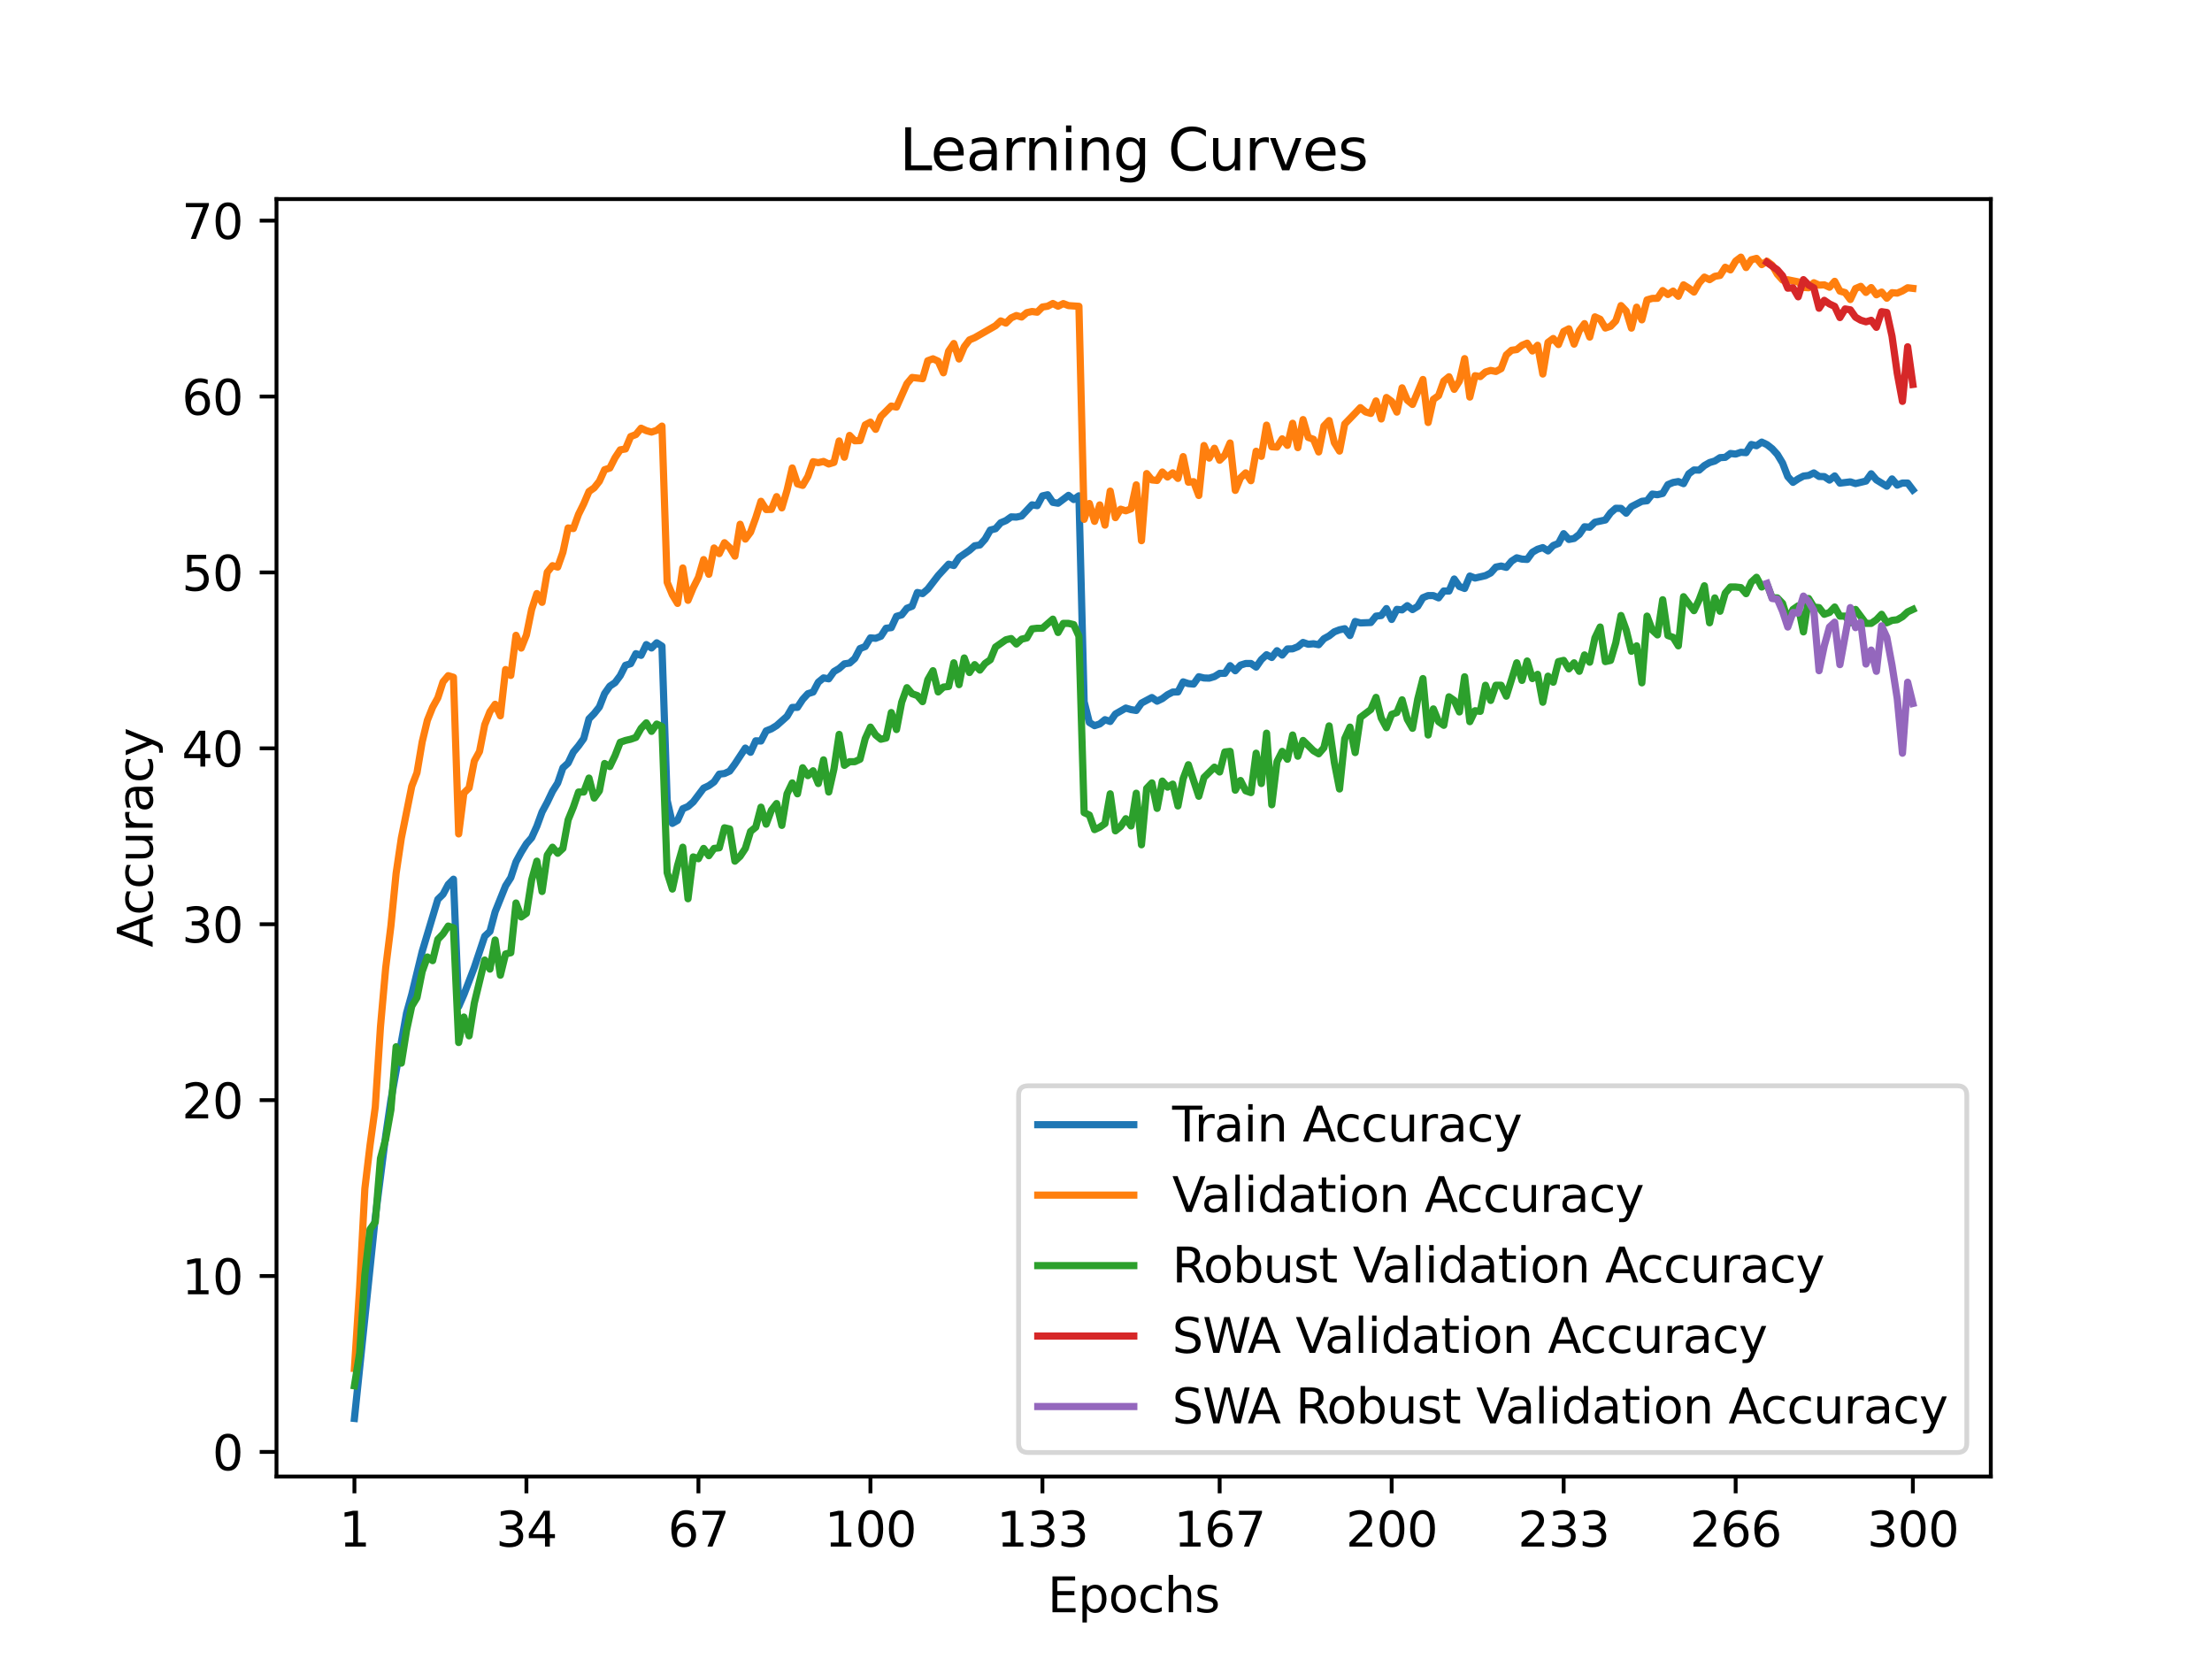<?xml version="1.0" encoding="utf-8" standalone="no"?>
<!DOCTYPE svg PUBLIC "-//W3C//DTD SVG 1.1//EN"
  "http://www.w3.org/Graphics/SVG/1.1/DTD/svg11.dtd">
<svg xmlns:xlink="http://www.w3.org/1999/xlink" width="460.8pt" height="345.6pt" viewBox="0 0 460.8 345.6" xmlns="http://www.w3.org/2000/svg" version="1.1">
 <defs>
  <style type="text/css">*{stroke-linejoin: round; stroke-linecap: butt}</style>
 </defs>
 <g id="figure_1">
  <g id="patch_1">
   <path d="M 0 345.6 
L 460.8 345.6 
L 460.8 0 
L 0 0 
z
" style="fill: #ffffff"/>
  </g>
  <g id="axes_1">
   <g id="patch_2">
    <path d="M 57.6 307.584 
L 414.72 307.584 
L 414.72 41.472 
L 57.6 41.472 
z
" style="fill: #ffffff"/>
   </g>
   <g id="matplotlib.axis_1">
    <g id="xtick_1">
     <g id="line2d_1">
      <defs>
       <path id="mcea352c952" d="M 0 0 
L 0 3.5 
" style="stroke: #000000; stroke-width: 0.8"/>
      </defs>
      <g>
       <use xlink:href="#mcea352c952" x="73.833" y="307.584" style="stroke: #000000; stroke-width: 0.8"/>
      </g>
     </g>
     <g id="text_1">
      <!-- 1 -->
      <g transform="translate(70.651 322.182) scale(0.1 -0.1)">
       <defs>
        <path id="DejaVuSans-31" d="M 794 531 
L 1825 531 
L 1825 4091 
L 703 3866 
L 703 4441 
L 1819 4666 
L 2450 4666 
L 2450 531 
L 3481 531 
L 3481 0 
L 794 0 
L 794 531 
z
" transform="scale(0.016)"/>
       </defs>
       <use xlink:href="#DejaVuSans-31"/>
      </g>
     </g>
    </g>
    <g id="xtick_2">
     <g id="line2d_2">
      <g>
       <use xlink:href="#mcea352c952" x="109.664" y="307.584" style="stroke: #000000; stroke-width: 0.8"/>
      </g>
     </g>
     <g id="text_2">
      <!-- 34 -->
      <g transform="translate(103.302 322.182) scale(0.1 -0.1)">
       <defs>
        <path id="DejaVuSans-33" d="M 2597 2516 
Q 3050 2419 3304 2112 
Q 3559 1806 3559 1356 
Q 3559 666 3084 287 
Q 2609 -91 1734 -91 
Q 1441 -91 1130 -33 
Q 819 25 488 141 
L 488 750 
Q 750 597 1062 519 
Q 1375 441 1716 441 
Q 2309 441 2620 675 
Q 2931 909 2931 1356 
Q 2931 1769 2642 2001 
Q 2353 2234 1838 2234 
L 1294 2234 
L 1294 2753 
L 1863 2753 
Q 2328 2753 2575 2939 
Q 2822 3125 2822 3475 
Q 2822 3834 2567 4026 
Q 2313 4219 1838 4219 
Q 1578 4219 1281 4162 
Q 984 4106 628 3988 
L 628 4550 
Q 988 4650 1302 4700 
Q 1616 4750 1894 4750 
Q 2613 4750 3031 4423 
Q 3450 4097 3450 3541 
Q 3450 3153 3228 2886 
Q 3006 2619 2597 2516 
z
" transform="scale(0.016)"/>
        <path id="DejaVuSans-34" d="M 2419 4116 
L 825 1625 
L 2419 1625 
L 2419 4116 
z
M 2253 4666 
L 3047 4666 
L 3047 1625 
L 3713 1625 
L 3713 1100 
L 3047 1100 
L 3047 0 
L 2419 0 
L 2419 1100 
L 313 1100 
L 313 1709 
L 2253 4666 
z
" transform="scale(0.016)"/>
       </defs>
       <use xlink:href="#DejaVuSans-33"/>
       <use xlink:href="#DejaVuSans-34" x="63.623"/>
      </g>
     </g>
    </g>
    <g id="xtick_3">
     <g id="line2d_3">
      <g>
       <use xlink:href="#mcea352c952" x="145.496" y="307.584" style="stroke: #000000; stroke-width: 0.8"/>
      </g>
     </g>
     <g id="text_3">
      <!-- 67 -->
      <g transform="translate(139.133 322.182) scale(0.1 -0.1)">
       <defs>
        <path id="DejaVuSans-36" d="M 2113 2584 
Q 1688 2584 1439 2293 
Q 1191 2003 1191 1497 
Q 1191 994 1439 701 
Q 1688 409 2113 409 
Q 2538 409 2786 701 
Q 3034 994 3034 1497 
Q 3034 2003 2786 2293 
Q 2538 2584 2113 2584 
z
M 3366 4563 
L 3366 3988 
Q 3128 4100 2886 4159 
Q 2644 4219 2406 4219 
Q 1781 4219 1451 3797 
Q 1122 3375 1075 2522 
Q 1259 2794 1537 2939 
Q 1816 3084 2150 3084 
Q 2853 3084 3261 2657 
Q 3669 2231 3669 1497 
Q 3669 778 3244 343 
Q 2819 -91 2113 -91 
Q 1303 -91 875 529 
Q 447 1150 447 2328 
Q 447 3434 972 4092 
Q 1497 4750 2381 4750 
Q 2619 4750 2861 4703 
Q 3103 4656 3366 4563 
z
" transform="scale(0.016)"/>
        <path id="DejaVuSans-37" d="M 525 4666 
L 3525 4666 
L 3525 4397 
L 1831 0 
L 1172 0 
L 2766 4134 
L 525 4134 
L 525 4666 
z
" transform="scale(0.016)"/>
       </defs>
       <use xlink:href="#DejaVuSans-36"/>
       <use xlink:href="#DejaVuSans-37" x="63.623"/>
      </g>
     </g>
    </g>
    <g id="xtick_4">
     <g id="line2d_4">
      <g>
       <use xlink:href="#mcea352c952" x="181.327" y="307.584" style="stroke: #000000; stroke-width: 0.8"/>
      </g>
     </g>
     <g id="text_4">
      <!-- 100 -->
      <g transform="translate(171.783 322.182) scale(0.1 -0.1)">
       <defs>
        <path id="DejaVuSans-30" d="M 2034 4250 
Q 1547 4250 1301 3770 
Q 1056 3291 1056 2328 
Q 1056 1369 1301 889 
Q 1547 409 2034 409 
Q 2525 409 2770 889 
Q 3016 1369 3016 2328 
Q 3016 3291 2770 3770 
Q 2525 4250 2034 4250 
z
M 2034 4750 
Q 2819 4750 3233 4129 
Q 3647 3509 3647 2328 
Q 3647 1150 3233 529 
Q 2819 -91 2034 -91 
Q 1250 -91 836 529 
Q 422 1150 422 2328 
Q 422 3509 836 4129 
Q 1250 4750 2034 4750 
z
" transform="scale(0.016)"/>
       </defs>
       <use xlink:href="#DejaVuSans-31"/>
       <use xlink:href="#DejaVuSans-30" x="63.623"/>
       <use xlink:href="#DejaVuSans-30" x="127.246"/>
      </g>
     </g>
    </g>
    <g id="xtick_5">
     <g id="line2d_5">
      <g>
       <use xlink:href="#mcea352c952" x="217.158" y="307.584" style="stroke: #000000; stroke-width: 0.8"/>
      </g>
     </g>
     <g id="text_5">
      <!-- 133 -->
      <g transform="translate(207.615 322.182) scale(0.1 -0.1)">
       <use xlink:href="#DejaVuSans-31"/>
       <use xlink:href="#DejaVuSans-33" x="63.623"/>
       <use xlink:href="#DejaVuSans-33" x="127.246"/>
      </g>
     </g>
    </g>
    <g id="xtick_6">
     <g id="line2d_6">
      <g>
       <use xlink:href="#mcea352c952" x="254.076" y="307.584" style="stroke: #000000; stroke-width: 0.8"/>
      </g>
     </g>
     <g id="text_6">
      <!-- 167 -->
      <g transform="translate(244.532 322.182) scale(0.1 -0.1)">
       <use xlink:href="#DejaVuSans-31"/>
       <use xlink:href="#DejaVuSans-36" x="63.623"/>
       <use xlink:href="#DejaVuSans-37" x="127.246"/>
      </g>
     </g>
    </g>
    <g id="xtick_7">
     <g id="line2d_7">
      <g>
       <use xlink:href="#mcea352c952" x="289.907" y="307.584" style="stroke: #000000; stroke-width: 0.8"/>
      </g>
     </g>
     <g id="text_7">
      <!-- 200 -->
      <g transform="translate(280.363 322.182) scale(0.1 -0.1)">
       <defs>
        <path id="DejaVuSans-32" d="M 1228 531 
L 3431 531 
L 3431 0 
L 469 0 
L 469 531 
Q 828 903 1448 1529 
Q 2069 2156 2228 2338 
Q 2531 2678 2651 2914 
Q 2772 3150 2772 3378 
Q 2772 3750 2511 3984 
Q 2250 4219 1831 4219 
Q 1534 4219 1204 4116 
Q 875 4013 500 3803 
L 500 4441 
Q 881 4594 1212 4672 
Q 1544 4750 1819 4750 
Q 2544 4750 2975 4387 
Q 3406 4025 3406 3419 
Q 3406 3131 3298 2873 
Q 3191 2616 2906 2266 
Q 2828 2175 2409 1742 
Q 1991 1309 1228 531 
z
" transform="scale(0.016)"/>
       </defs>
       <use xlink:href="#DejaVuSans-32"/>
       <use xlink:href="#DejaVuSans-30" x="63.623"/>
       <use xlink:href="#DejaVuSans-30" x="127.246"/>
      </g>
     </g>
    </g>
    <g id="xtick_8">
     <g id="line2d_8">
      <g>
       <use xlink:href="#mcea352c952" x="325.739" y="307.584" style="stroke: #000000; stroke-width: 0.8"/>
      </g>
     </g>
     <g id="text_8">
      <!-- 233 -->
      <g transform="translate(316.195 322.182) scale(0.1 -0.1)">
       <use xlink:href="#DejaVuSans-32"/>
       <use xlink:href="#DejaVuSans-33" x="63.623"/>
       <use xlink:href="#DejaVuSans-33" x="127.246"/>
      </g>
     </g>
    </g>
    <g id="xtick_9">
     <g id="line2d_9">
      <g>
       <use xlink:href="#mcea352c952" x="361.57" y="307.584" style="stroke: #000000; stroke-width: 0.8"/>
      </g>
     </g>
     <g id="text_9">
      <!-- 266 -->
      <g transform="translate(352.026 322.182) scale(0.1 -0.1)">
       <use xlink:href="#DejaVuSans-32"/>
       <use xlink:href="#DejaVuSans-36" x="63.623"/>
       <use xlink:href="#DejaVuSans-36" x="127.246"/>
      </g>
     </g>
    </g>
    <g id="xtick_10">
     <g id="line2d_10">
      <g>
       <use xlink:href="#mcea352c952" x="398.487" y="307.584" style="stroke: #000000; stroke-width: 0.8"/>
      </g>
     </g>
     <g id="text_10">
      <!-- 300 -->
      <g transform="translate(388.944 322.182) scale(0.1 -0.1)">
       <use xlink:href="#DejaVuSans-33"/>
       <use xlink:href="#DejaVuSans-30" x="63.623"/>
       <use xlink:href="#DejaVuSans-30" x="127.246"/>
      </g>
     </g>
    </g>
    <g id="text_11">
     <!-- Epochs -->
     <g transform="translate(218.244 335.861) scale(0.1 -0.1)">
      <defs>
       <path id="DejaVuSans-45" d="M 628 4666 
L 3578 4666 
L 3578 4134 
L 1259 4134 
L 1259 2753 
L 3481 2753 
L 3481 2222 
L 1259 2222 
L 1259 531 
L 3634 531 
L 3634 0 
L 628 0 
L 628 4666 
z
" transform="scale(0.016)"/>
       <path id="DejaVuSans-70" d="M 1159 525 
L 1159 -1331 
L 581 -1331 
L 581 3500 
L 1159 3500 
L 1159 2969 
Q 1341 3281 1617 3432 
Q 1894 3584 2278 3584 
Q 2916 3584 3314 3078 
Q 3713 2572 3713 1747 
Q 3713 922 3314 415 
Q 2916 -91 2278 -91 
Q 1894 -91 1617 61 
Q 1341 213 1159 525 
z
M 3116 1747 
Q 3116 2381 2855 2742 
Q 2594 3103 2138 3103 
Q 1681 3103 1420 2742 
Q 1159 2381 1159 1747 
Q 1159 1113 1420 752 
Q 1681 391 2138 391 
Q 2594 391 2855 752 
Q 3116 1113 3116 1747 
z
" transform="scale(0.016)"/>
       <path id="DejaVuSans-6f" d="M 1959 3097 
Q 1497 3097 1228 2736 
Q 959 2375 959 1747 
Q 959 1119 1226 758 
Q 1494 397 1959 397 
Q 2419 397 2687 759 
Q 2956 1122 2956 1747 
Q 2956 2369 2687 2733 
Q 2419 3097 1959 3097 
z
M 1959 3584 
Q 2709 3584 3137 3096 
Q 3566 2609 3566 1747 
Q 3566 888 3137 398 
Q 2709 -91 1959 -91 
Q 1206 -91 779 398 
Q 353 888 353 1747 
Q 353 2609 779 3096 
Q 1206 3584 1959 3584 
z
" transform="scale(0.016)"/>
       <path id="DejaVuSans-63" d="M 3122 3366 
L 3122 2828 
Q 2878 2963 2633 3030 
Q 2388 3097 2138 3097 
Q 1578 3097 1268 2742 
Q 959 2388 959 1747 
Q 959 1106 1268 751 
Q 1578 397 2138 397 
Q 2388 397 2633 464 
Q 2878 531 3122 666 
L 3122 134 
Q 2881 22 2623 -34 
Q 2366 -91 2075 -91 
Q 1284 -91 818 406 
Q 353 903 353 1747 
Q 353 2603 823 3093 
Q 1294 3584 2113 3584 
Q 2378 3584 2631 3529 
Q 2884 3475 3122 3366 
z
" transform="scale(0.016)"/>
       <path id="DejaVuSans-68" d="M 3513 2113 
L 3513 0 
L 2938 0 
L 2938 2094 
Q 2938 2591 2744 2837 
Q 2550 3084 2163 3084 
Q 1697 3084 1428 2787 
Q 1159 2491 1159 1978 
L 1159 0 
L 581 0 
L 581 4863 
L 1159 4863 
L 1159 2956 
Q 1366 3272 1645 3428 
Q 1925 3584 2291 3584 
Q 2894 3584 3203 3211 
Q 3513 2838 3513 2113 
z
" transform="scale(0.016)"/>
       <path id="DejaVuSans-73" d="M 2834 3397 
L 2834 2853 
Q 2591 2978 2328 3040 
Q 2066 3103 1784 3103 
Q 1356 3103 1142 2972 
Q 928 2841 928 2578 
Q 928 2378 1081 2264 
Q 1234 2150 1697 2047 
L 1894 2003 
Q 2506 1872 2764 1633 
Q 3022 1394 3022 966 
Q 3022 478 2636 193 
Q 2250 -91 1575 -91 
Q 1294 -91 989 -36 
Q 684 19 347 128 
L 347 722 
Q 666 556 975 473 
Q 1284 391 1588 391 
Q 1994 391 2212 530 
Q 2431 669 2431 922 
Q 2431 1156 2273 1281 
Q 2116 1406 1581 1522 
L 1381 1569 
Q 847 1681 609 1914 
Q 372 2147 372 2553 
Q 372 3047 722 3315 
Q 1072 3584 1716 3584 
Q 2034 3584 2315 3537 
Q 2597 3491 2834 3397 
z
" transform="scale(0.016)"/>
      </defs>
      <use xlink:href="#DejaVuSans-45"/>
      <use xlink:href="#DejaVuSans-70" x="63.184"/>
      <use xlink:href="#DejaVuSans-6f" x="126.66"/>
      <use xlink:href="#DejaVuSans-63" x="187.842"/>
      <use xlink:href="#DejaVuSans-68" x="242.822"/>
      <use xlink:href="#DejaVuSans-73" x="306.201"/>
     </g>
    </g>
   </g>
   <g id="matplotlib.axis_2">
    <g id="ytick_1">
     <g id="line2d_11">
      <defs>
       <path id="m3d7d753bcf" d="M 0 0 
L -3.5 0 
" style="stroke: #000000; stroke-width: 0.8"/>
      </defs>
      <g>
       <use xlink:href="#m3d7d753bcf" x="57.6" y="302.464" style="stroke: #000000; stroke-width: 0.8"/>
      </g>
     </g>
     <g id="text_12">
      <!-- 0 -->
      <g transform="translate(44.237 306.263) scale(0.1 -0.1)">
       <use xlink:href="#DejaVuSans-30"/>
      </g>
     </g>
    </g>
    <g id="ytick_2">
     <g id="line2d_12">
      <g>
       <use xlink:href="#m3d7d753bcf" x="57.6" y="265.821" style="stroke: #000000; stroke-width: 0.8"/>
      </g>
     </g>
     <g id="text_13">
      <!-- 10 -->
      <g transform="translate(37.875 269.62) scale(0.1 -0.1)">
       <use xlink:href="#DejaVuSans-31"/>
       <use xlink:href="#DejaVuSans-30" x="63.623"/>
      </g>
     </g>
    </g>
    <g id="ytick_3">
     <g id="line2d_13">
      <g>
       <use xlink:href="#m3d7d753bcf" x="57.6" y="229.178" style="stroke: #000000; stroke-width: 0.8"/>
      </g>
     </g>
     <g id="text_14">
      <!-- 20 -->
      <g transform="translate(37.875 232.978) scale(0.1 -0.1)">
       <use xlink:href="#DejaVuSans-32"/>
       <use xlink:href="#DejaVuSans-30" x="63.623"/>
      </g>
     </g>
    </g>
    <g id="ytick_4">
     <g id="line2d_14">
      <g>
       <use xlink:href="#m3d7d753bcf" x="57.6" y="192.536" style="stroke: #000000; stroke-width: 0.8"/>
      </g>
     </g>
     <g id="text_15">
      <!-- 30 -->
      <g transform="translate(37.875 196.335) scale(0.1 -0.1)">
       <use xlink:href="#DejaVuSans-33"/>
       <use xlink:href="#DejaVuSans-30" x="63.623"/>
      </g>
     </g>
    </g>
    <g id="ytick_5">
     <g id="line2d_15">
      <g>
       <use xlink:href="#m3d7d753bcf" x="57.6" y="155.893" style="stroke: #000000; stroke-width: 0.8"/>
      </g>
     </g>
     <g id="text_16">
      <!-- 40 -->
      <g transform="translate(37.875 159.692) scale(0.1 -0.1)">
       <use xlink:href="#DejaVuSans-34"/>
       <use xlink:href="#DejaVuSans-30" x="63.623"/>
      </g>
     </g>
    </g>
    <g id="ytick_6">
     <g id="line2d_16">
      <g>
       <use xlink:href="#m3d7d753bcf" x="57.6" y="119.25" style="stroke: #000000; stroke-width: 0.8"/>
      </g>
     </g>
     <g id="text_17">
      <!-- 50 -->
      <g transform="translate(37.875 123.049) scale(0.1 -0.1)">
       <defs>
        <path id="DejaVuSans-35" d="M 691 4666 
L 3169 4666 
L 3169 4134 
L 1269 4134 
L 1269 2991 
Q 1406 3038 1543 3061 
Q 1681 3084 1819 3084 
Q 2600 3084 3056 2656 
Q 3513 2228 3513 1497 
Q 3513 744 3044 326 
Q 2575 -91 1722 -91 
Q 1428 -91 1123 -41 
Q 819 9 494 109 
L 494 744 
Q 775 591 1075 516 
Q 1375 441 1709 441 
Q 2250 441 2565 725 
Q 2881 1009 2881 1497 
Q 2881 1984 2565 2268 
Q 2250 2553 1709 2553 
Q 1456 2553 1204 2497 
Q 953 2441 691 2322 
L 691 4666 
z
" transform="scale(0.016)"/>
       </defs>
       <use xlink:href="#DejaVuSans-35"/>
       <use xlink:href="#DejaVuSans-30" x="63.623"/>
      </g>
     </g>
    </g>
    <g id="ytick_7">
     <g id="line2d_17">
      <g>
       <use xlink:href="#m3d7d753bcf" x="57.6" y="82.607" style="stroke: #000000; stroke-width: 0.8"/>
      </g>
     </g>
     <g id="text_18">
      <!-- 60 -->
      <g transform="translate(37.875 86.407) scale(0.1 -0.1)">
       <use xlink:href="#DejaVuSans-36"/>
       <use xlink:href="#DejaVuSans-30" x="63.623"/>
      </g>
     </g>
    </g>
    <g id="ytick_8">
     <g id="line2d_18">
      <g>
       <use xlink:href="#m3d7d753bcf" x="57.6" y="45.965" style="stroke: #000000; stroke-width: 0.8"/>
      </g>
     </g>
     <g id="text_19">
      <!-- 70 -->
      <g transform="translate(37.875 49.764) scale(0.1 -0.1)">
       <use xlink:href="#DejaVuSans-37"/>
       <use xlink:href="#DejaVuSans-30" x="63.623"/>
      </g>
     </g>
    </g>
    <g id="text_20">
     <!-- Accuracy -->
     <g transform="translate(31.795 197.356) rotate(-90) scale(0.1 -0.1)">
      <defs>
       <path id="DejaVuSans-41" d="M 2188 4044 
L 1331 1722 
L 3047 1722 
L 2188 4044 
z
M 1831 4666 
L 2547 4666 
L 4325 0 
L 3669 0 
L 3244 1197 
L 1141 1197 
L 716 0 
L 50 0 
L 1831 4666 
z
" transform="scale(0.016)"/>
       <path id="DejaVuSans-75" d="M 544 1381 
L 544 3500 
L 1119 3500 
L 1119 1403 
Q 1119 906 1312 657 
Q 1506 409 1894 409 
Q 2359 409 2629 706 
Q 2900 1003 2900 1516 
L 2900 3500 
L 3475 3500 
L 3475 0 
L 2900 0 
L 2900 538 
Q 2691 219 2414 64 
Q 2138 -91 1772 -91 
Q 1169 -91 856 284 
Q 544 659 544 1381 
z
M 1991 3584 
L 1991 3584 
z
" transform="scale(0.016)"/>
       <path id="DejaVuSans-72" d="M 2631 2963 
Q 2534 3019 2420 3045 
Q 2306 3072 2169 3072 
Q 1681 3072 1420 2755 
Q 1159 2438 1159 1844 
L 1159 0 
L 581 0 
L 581 3500 
L 1159 3500 
L 1159 2956 
Q 1341 3275 1631 3429 
Q 1922 3584 2338 3584 
Q 2397 3584 2469 3576 
Q 2541 3569 2628 3553 
L 2631 2963 
z
" transform="scale(0.016)"/>
       <path id="DejaVuSans-61" d="M 2194 1759 
Q 1497 1759 1228 1600 
Q 959 1441 959 1056 
Q 959 750 1161 570 
Q 1363 391 1709 391 
Q 2188 391 2477 730 
Q 2766 1069 2766 1631 
L 2766 1759 
L 2194 1759 
z
M 3341 1997 
L 3341 0 
L 2766 0 
L 2766 531 
Q 2569 213 2275 61 
Q 1981 -91 1556 -91 
Q 1019 -91 701 211 
Q 384 513 384 1019 
Q 384 1609 779 1909 
Q 1175 2209 1959 2209 
L 2766 2209 
L 2766 2266 
Q 2766 2663 2505 2880 
Q 2244 3097 1772 3097 
Q 1472 3097 1187 3025 
Q 903 2953 641 2809 
L 641 3341 
Q 956 3463 1253 3523 
Q 1550 3584 1831 3584 
Q 2591 3584 2966 3190 
Q 3341 2797 3341 1997 
z
" transform="scale(0.016)"/>
       <path id="DejaVuSans-79" d="M 2059 -325 
Q 1816 -950 1584 -1140 
Q 1353 -1331 966 -1331 
L 506 -1331 
L 506 -850 
L 844 -850 
Q 1081 -850 1212 -737 
Q 1344 -625 1503 -206 
L 1606 56 
L 191 3500 
L 800 3500 
L 1894 763 
L 2988 3500 
L 3597 3500 
L 2059 -325 
z
" transform="scale(0.016)"/>
      </defs>
      <use xlink:href="#DejaVuSans-41"/>
      <use xlink:href="#DejaVuSans-63" x="66.658"/>
      <use xlink:href="#DejaVuSans-63" x="121.639"/>
      <use xlink:href="#DejaVuSans-75" x="176.619"/>
      <use xlink:href="#DejaVuSans-72" x="239.998"/>
      <use xlink:href="#DejaVuSans-61" x="281.111"/>
      <use xlink:href="#DejaVuSans-63" x="342.391"/>
      <use xlink:href="#DejaVuSans-79" x="397.371"/>
     </g>
    </g>
   </g>
   <g id="line2d_19">
    <path d="M 73.833 295.488 
L 78.176 253.66 
L 80.348 236.576 
L 81.433 229.201 
L 84.691 211.049 
L 85.777 207.151 
L 87.948 198.215 
L 91.206 187.36 
L 92.291 186.293 
L 93.377 184.254 
L 94.463 183.155 
L 95.549 209.684 
L 96.635 207.197 
L 98.806 201.536 
L 100.978 195.032 
L 102.064 194.033 
L 103.149 189.948 
L 105.321 184.543 
L 106.407 182.839 
L 107.493 179.541 
L 108.578 177.53 
L 109.664 175.767 
L 110.75 174.526 
L 111.836 172.126 
L 112.922 169.148 
L 114.007 167.124 
L 115.093 164.847 
L 116.179 163.116 
L 117.265 159.951 
L 118.351 158.957 
L 119.436 156.676 
L 120.522 155.366 
L 121.608 153.855 
L 122.694 149.755 
L 123.78 148.642 
L 124.865 147.268 
L 125.951 144.483 
L 127.037 142.935 
L 128.123 142.207 
L 129.209 140.746 
L 130.294 138.593 
L 131.38 138.254 
L 132.466 136.174 
L 133.552 136.523 
L 134.638 134.283 
L 135.723 134.988 
L 136.809 133.907 
L 137.895 134.599 
L 138.981 166.716 
L 140.067 171.526 
L 141.152 170.898 
L 142.238 168.475 
L 143.324 168.012 
L 144.41 167.06 
L 146.581 164.183 
L 147.667 163.67 
L 148.753 162.887 
L 149.839 161.266 
L 150.925 161.137 
L 152.01 160.634 
L 153.096 159.145 
L 155.268 155.838 
L 156.354 156.717 
L 157.439 154.326 
L 158.525 154.363 
L 159.611 152.256 
L 160.697 151.83 
L 161.783 151.157 
L 163.954 149.224 
L 165.04 147.369 
L 166.126 147.351 
L 167.212 145.702 
L 168.297 144.511 
L 169.383 144.167 
L 170.469 142.111 
L 171.555 141.222 
L 172.641 141.41 
L 173.726 139.898 
L 174.812 139.257 
L 175.898 138.295 
L 176.984 138.126 
L 178.07 137.173 
L 179.155 135.107 
L 180.241 134.686 
L 181.327 132.881 
L 182.413 132.968 
L 183.499 132.547 
L 184.584 130.875 
L 185.67 130.747 
L 186.756 128.397 
L 187.842 128.086 
L 188.928 126.716 
L 190.013 126.29 
L 191.099 123.427 
L 192.185 123.661 
L 193.271 122.722 
L 195.442 119.901 
L 197.614 117.532 
L 198.7 117.803 
L 199.786 116.149 
L 201.957 114.647 
L 203.043 113.699 
L 204.129 113.525 
L 205.215 112.315 
L 206.3 110.424 
L 207.386 110.14 
L 208.472 108.903 
L 209.558 108.45 
L 210.644 107.676 
L 211.729 107.721 
L 212.815 107.492 
L 214.987 105.166 
L 216.073 105.335 
L 217.158 103.306 
L 218.244 103.063 
L 219.33 104.653 
L 220.416 104.831 
L 222.587 103.196 
L 223.673 104.057 
L 224.759 103.283 
L 225.845 146.169 
L 226.931 150.506 
L 228.016 151.166 
L 229.102 150.813 
L 230.188 149.925 
L 231.274 150.296 
L 232.36 148.743 
L 234.531 147.502 
L 235.617 147.827 
L 236.703 148.001 
L 237.789 146.467 
L 239.96 145.308 
L 241.046 146.068 
L 242.132 145.541 
L 243.218 144.726 
L 244.304 144.167 
L 245.389 144.144 
L 246.475 142.046 
L 247.561 142.408 
L 248.647 142.505 
L 249.733 140.975 
L 250.818 141.236 
L 251.904 141.272 
L 252.99 140.947 
L 254.076 140.269 
L 255.162 140.269 
L 256.247 138.671 
L 257.333 139.729 
L 258.419 138.556 
L 259.505 138.217 
L 260.591 138.217 
L 261.676 138.964 
L 262.762 137.402 
L 263.848 136.394 
L 264.934 136.962 
L 266.02 135.552 
L 267.105 136.463 
L 268.191 135.19 
L 269.277 135.162 
L 270.363 134.723 
L 271.449 133.834 
L 272.534 134.214 
L 273.62 134.104 
L 274.706 134.306 
L 275.792 133.06 
L 276.878 132.464 
L 277.963 131.617 
L 279.049 131.2 
L 280.135 130.971 
L 281.221 132.391 
L 282.307 129.469 
L 283.392 129.767 
L 285.564 129.684 
L 286.65 128.351 
L 287.736 128.228 
L 288.821 126.78 
L 289.907 129.043 
L 290.993 126.941 
L 292.079 127.046 
L 293.165 126.171 
L 294.25 126.991 
L 295.336 126.308 
L 296.422 124.513 
L 297.508 124.069 
L 298.594 124.073 
L 299.679 124.545 
L 300.765 123.107 
L 301.851 123.13 
L 302.937 120.62 
L 304.023 122.182 
L 305.108 122.585 
L 306.194 120.001 
L 307.28 120.418 
L 309.452 119.914 
L 310.537 119.36 
L 311.623 118.133 
L 312.709 117.913 
L 313.795 118.192 
L 314.881 116.905 
L 315.966 116.2 
L 317.052 116.474 
L 318.138 116.539 
L 319.224 115.041 
L 320.31 114.418 
L 321.395 114.079 
L 322.481 114.766 
L 323.567 113.639 
L 324.653 113.213 
L 325.739 111.175 
L 326.824 112.375 
L 327.91 112.173 
L 328.996 111.326 
L 330.082 109.737 
L 331.168 109.828 
L 332.253 108.789 
L 334.425 108.321 
L 335.511 106.828 
L 336.597 105.885 
L 337.682 105.903 
L 338.768 106.906 
L 339.854 105.546 
L 342.026 104.433 
L 343.111 104.318 
L 344.197 102.926 
L 345.283 103.059 
L 346.369 102.793 
L 347.455 100.961 
L 348.54 100.507 
L 349.626 100.315 
L 350.712 100.75 
L 351.798 98.703 
L 352.884 97.91 
L 353.969 97.933 
L 355.055 96.985 
L 356.141 96.358 
L 357.227 96.037 
L 358.313 95.336 
L 359.398 95.272 
L 360.484 94.47 
L 361.57 94.59 
L 362.656 94.214 
L 363.742 94.296 
L 364.827 92.597 
L 365.913 92.854 
L 366.999 92.098 
L 368.085 92.62 
L 369.171 93.472 
L 370.256 94.663 
L 371.342 96.463 
L 372.428 99.289 
L 373.514 100.48 
L 374.6 99.756 
L 375.685 99.174 
L 376.771 99.046 
L 377.857 98.519 
L 378.943 99.257 
L 380.029 99.284 
L 381.114 100.013 
L 382.2 99.147 
L 383.286 100.645 
L 385.458 100.379 
L 386.543 100.736 
L 388.715 100.214 
L 389.801 98.698 
L 390.887 99.967 
L 393.058 101.3 
L 394.144 99.77 
L 395.23 101.057 
L 396.316 100.622 
L 397.401 100.631 
L 398.487 102.06 
L 398.487 102.06 
" clip-path="url(#p8dcc12b791)" style="fill: none; stroke: #1f77b4; stroke-width: 1.5; stroke-linecap: square"/>
   </g>
   <g id="line2d_20">
    <path d="M 73.833 285.077 
L 74.919 268.295 
L 76.004 247.628 
L 77.09 238.522 
L 78.176 230.626 
L 79.262 213.862 
L 80.348 201.623 
L 81.433 192.902 
L 82.519 181.928 
L 83.605 174.599 
L 85.777 163.789 
L 86.862 160.986 
L 87.948 154.555 
L 89.034 150.048 
L 90.12 147.337 
L 91.206 145.376 
L 92.291 142.042 
L 93.377 140.759 
L 94.463 141.089 
L 95.549 173.72 
L 96.635 165.2 
L 97.72 164.137 
L 98.806 158.531 
L 99.892 156.552 
L 100.978 150.983 
L 102.064 148.253 
L 103.149 146.714 
L 104.235 149.114 
L 105.321 139.477 
L 106.407 140.704 
L 107.493 132.35 
L 108.578 135.007 
L 109.664 132.277 
L 110.75 126.963 
L 111.836 123.647 
L 112.922 125.479 
L 114.007 119.195 
L 115.093 117.839 
L 116.179 118.133 
L 117.265 115.055 
L 118.351 109.98 
L 119.436 110.108 
L 120.522 107.14 
L 121.608 104.941 
L 122.694 102.394 
L 123.78 101.625 
L 124.865 100.251 
L 125.951 97.851 
L 127.037 97.503 
L 128.123 95.359 
L 129.209 93.71 
L 130.294 93.527 
L 131.38 90.944 
L 132.466 90.522 
L 133.552 89.203 
L 134.638 89.716 
L 135.723 90.009 
L 136.809 89.643 
L 137.895 88.763 
L 138.981 121.302 
L 140.067 123.904 
L 141.152 125.699 
L 142.238 118.316 
L 143.324 125.058 
L 144.41 122.438 
L 145.496 120.276 
L 146.581 116.575 
L 147.667 119.635 
L 148.753 114.157 
L 149.839 115.329 
L 150.925 113.058 
L 152.01 114.083 
L 153.096 115.861 
L 154.182 109.21 
L 155.268 112.306 
L 156.354 110.859 
L 157.439 107.873 
L 158.525 104.428 
L 159.611 106.15 
L 160.697 106.114 
L 161.783 103.457 
L 162.868 105.802 
L 163.954 102.138 
L 165.04 97.484 
L 166.126 100.801 
L 167.212 101.112 
L 168.297 99.262 
L 169.383 96.184 
L 170.469 96.385 
L 171.555 96.129 
L 172.641 96.66 
L 173.726 96.33 
L 174.812 91.86 
L 175.898 95.249 
L 176.984 90.705 
L 178.07 91.823 
L 179.155 91.786 
L 180.241 88.507 
L 181.327 87.939 
L 182.413 89.441 
L 183.499 86.766 
L 185.67 84.586 
L 186.756 84.806 
L 188.928 79.932 
L 190.013 78.632 
L 192.185 78.888 
L 193.271 75.151 
L 194.357 74.748 
L 195.442 75.242 
L 196.528 77.661 
L 197.614 73.154 
L 198.7 71.56 
L 199.786 74.784 
L 200.871 72.237 
L 201.957 70.808 
L 203.043 70.35 
L 207.386 67.859 
L 208.472 66.851 
L 209.558 67.309 
L 210.644 66.228 
L 211.729 65.733 
L 212.815 66.045 
L 213.901 65.129 
L 214.987 64.891 
L 216.073 65.037 
L 217.158 63.956 
L 218.244 63.791 
L 219.33 63.223 
L 220.416 63.791 
L 221.502 63.242 
L 222.587 63.663 
L 224.759 63.81 
L 225.845 108.184 
L 226.931 104.886 
L 228.016 108.605 
L 229.102 105.179 
L 230.188 109.393 
L 231.274 102.303 
L 232.36 107.836 
L 233.445 106.077 
L 234.531 106.407 
L 235.617 106.004 
L 236.703 101.002 
L 237.789 112.636 
L 238.875 98.657 
L 239.96 99.976 
L 241.046 100.086 
L 242.132 98.327 
L 243.218 99.371 
L 244.304 98.492 
L 245.389 99.665 
L 246.475 95.121 
L 247.561 100.452 
L 248.647 100.342 
L 249.733 103.219 
L 250.818 92.812 
L 251.904 95.432 
L 252.99 93.38 
L 254.076 95.872 
L 255.162 94.809 
L 256.247 92.281 
L 257.333 102.156 
L 258.419 99.536 
L 259.505 98.51 
L 260.591 100.141 
L 261.676 94.003 
L 262.762 95.066 
L 263.848 88.562 
L 264.934 93.069 
L 266.02 93.142 
L 267.105 91.42 
L 268.191 92.776 
L 269.277 88.177 
L 270.363 93.252 
L 271.449 87.408 
L 272.534 91.127 
L 273.62 91.512 
L 274.706 94.15 
L 275.792 88.745 
L 276.878 87.609 
L 277.963 92.208 
L 279.049 93.967 
L 280.135 88.324 
L 282.307 86.07 
L 283.392 84.916 
L 284.478 85.814 
L 285.564 86.125 
L 286.65 83.523 
L 287.736 87.279 
L 288.821 82.809 
L 289.907 83.615 
L 290.993 85.85 
L 292.079 80.794 
L 293.165 83.359 
L 294.25 84.256 
L 296.422 79.053 
L 297.508 88.012 
L 298.594 83.194 
L 299.679 82.424 
L 300.765 79.383 
L 301.851 78.485 
L 302.937 81.105 
L 304.023 79.383 
L 305.108 74.711 
L 306.194 82.717 
L 307.28 78.265 
L 308.366 78.448 
L 309.452 77.496 
L 310.537 77.166 
L 311.623 77.386 
L 312.709 76.8 
L 313.795 73.941 
L 314.881 72.97 
L 315.966 72.824 
L 317.052 71.944 
L 318.138 71.486 
L 319.224 73.117 
L 320.31 71.926 
L 321.395 77.917 
L 322.481 71.321 
L 323.567 70.515 
L 324.653 71.779 
L 325.739 69.05 
L 326.824 68.5 
L 327.91 71.688 
L 328.996 68.885 
L 330.082 67.419 
L 331.168 70.222 
L 332.253 66.008 
L 333.339 66.503 
L 334.425 68.335 
L 335.511 67.969 
L 336.597 66.851 
L 337.682 63.663 
L 338.768 64.799 
L 339.854 68.353 
L 340.94 63.993 
L 342.026 66.631 
L 343.111 62.472 
L 344.197 62.161 
L 345.283 62.142 
L 346.369 60.53 
L 347.455 61.355 
L 348.54 60.64 
L 349.626 61.721 
L 350.712 59.339 
L 351.798 60.017 
L 352.884 60.842 
L 353.969 58.936 
L 355.055 57.727 
L 356.141 58.258 
L 357.227 57.562 
L 358.313 57.379 
L 359.398 55.675 
L 360.484 56.225 
L 361.57 54.392 
L 362.656 53.568 
L 363.742 55.73 
L 364.827 54.118 
L 365.913 53.824 
L 366.999 55.125 
L 368.085 54.411 
L 369.171 55.235 
L 370.256 57.122 
L 371.342 58.332 
L 372.428 58.277 
L 374.6 58.716 
L 375.685 59.871 
L 376.771 59.944 
L 377.857 58.9 
L 378.943 59.394 
L 380.029 59.339 
L 381.114 59.834 
L 382.2 58.606 
L 383.286 60.64 
L 384.372 60.952 
L 385.458 62.399 
L 386.543 60.109 
L 387.629 59.651 
L 388.715 60.915 
L 389.801 59.907 
L 390.887 61.41 
L 391.972 60.842 
L 393.058 62.124 
L 394.144 60.97 
L 395.23 61.061 
L 396.316 60.603 
L 397.401 59.944 
L 398.487 60.072 
L 398.487 60.072 
" clip-path="url(#p8dcc12b791)" style="fill: none; stroke: #ff7f0e; stroke-width: 1.5; stroke-linecap: square"/>
   </g>
   <g id="line2d_21">
    <path d="M 73.833 288.691 
L 74.919 281.868 
L 76.004 265.568 
L 77.09 256.092 
L 78.176 254.576 
L 79.262 241.308 
L 80.348 237.265 
L 81.433 231.2 
L 82.519 218.059 
L 83.605 221.471 
L 84.691 214.648 
L 85.777 209.593 
L 86.862 207.824 
L 87.948 202.391 
L 89.034 199.359 
L 90.12 200.117 
L 91.206 195.694 
L 92.291 194.557 
L 93.377 192.915 
L 94.463 193.294 
L 95.549 217.175 
L 96.635 211.868 
L 97.72 215.785 
L 98.806 208.962 
L 100.978 199.991 
L 102.064 201.886 
L 103.149 195.821 
L 104.235 203.149 
L 105.321 198.727 
L 106.407 198.474 
L 107.493 188.113 
L 108.578 191.019 
L 109.664 190.261 
L 110.75 183.312 
L 111.836 179.395 
L 112.922 185.712 
L 114.007 178.131 
L 115.093 176.489 
L 116.179 177.752 
L 117.265 176.741 
L 118.351 170.803 
L 119.436 168.149 
L 120.522 164.99 
L 121.608 164.99 
L 122.694 162.084 
L 123.78 166.254 
L 124.865 164.738 
L 125.951 159.052 
L 127.037 159.684 
L 128.123 157.409 
L 129.209 154.629 
L 130.294 154.25 
L 131.38 153.998 
L 132.466 153.618 
L 133.552 151.723 
L 134.638 150.586 
L 135.723 152.355 
L 136.809 150.839 
L 137.895 151.344 
L 138.981 181.796 
L 140.067 185.207 
L 141.152 180.279 
L 142.238 176.489 
L 143.324 187.229 
L 144.41 178.51 
L 145.496 178.889 
L 146.581 176.741 
L 147.667 178.258 
L 148.753 176.741 
L 149.839 176.615 
L 150.925 172.445 
L 152.01 172.698 
L 153.096 179.395 
L 154.182 178.384 
L 155.268 176.741 
L 156.354 173.203 
L 157.439 172.319 
L 158.525 168.149 
L 159.611 171.687 
L 160.697 168.781 
L 161.783 167.391 
L 162.868 171.94 
L 163.954 165.369 
L 165.04 163.095 
L 166.126 165.369 
L 167.212 159.936 
L 168.297 161.579 
L 169.383 160.568 
L 170.469 163.221 
L 171.555 158.294 
L 172.641 164.99 
L 173.726 160.189 
L 174.812 152.987 
L 175.898 159.431 
L 176.984 158.673 
L 178.07 158.673 
L 179.155 158.167 
L 180.241 153.871 
L 181.327 151.47 
L 182.413 153.113 
L 183.499 153.998 
L 184.584 153.745 
L 185.67 148.438 
L 186.756 151.976 
L 187.842 146.29 
L 188.928 143.257 
L 190.013 144.521 
L 191.099 144.9 
L 192.185 146.164 
L 193.271 141.615 
L 194.357 139.72 
L 195.442 144.142 
L 196.528 143.131 
L 197.614 143.005 
L 198.7 138.077 
L 199.786 142.626 
L 200.871 137.066 
L 201.957 140.099 
L 203.043 138.456 
L 204.129 139.593 
L 205.215 138.203 
L 206.3 137.445 
L 207.386 134.792 
L 209.558 133.275 
L 210.644 133.023 
L 211.729 134.16 
L 212.815 133.149 
L 213.901 132.896 
L 214.987 131.001 
L 216.073 130.875 
L 217.158 130.875 
L 219.33 128.979 
L 220.416 131.759 
L 221.502 129.864 
L 222.587 129.864 
L 223.673 130.117 
L 224.759 132.517 
L 225.845 169.286 
L 226.931 169.792 
L 228.016 172.824 
L 229.102 172.319 
L 230.188 171.561 
L 231.274 165.369 
L 232.36 173.077 
L 233.445 172.193 
L 234.531 170.55 
L 235.617 172.066 
L 236.703 165.243 
L 237.789 175.983 
L 238.875 164.232 
L 239.96 163.095 
L 241.046 168.402 
L 242.132 162.716 
L 243.218 163.98 
L 244.304 163.348 
L 245.389 167.897 
L 246.475 162.211 
L 247.561 159.304 
L 249.733 165.875 
L 250.818 161.958 
L 252.99 159.81 
L 254.076 160.821 
L 255.162 156.651 
L 256.247 156.525 
L 257.333 164.611 
L 258.419 162.59 
L 259.505 164.738 
L 260.591 165.117 
L 261.676 156.904 
L 262.762 163.221 
L 263.848 152.734 
L 264.934 167.644 
L 266.02 158.673 
L 267.105 156.525 
L 268.191 158.167 
L 269.277 153.113 
L 270.363 157.535 
L 271.449 154.25 
L 273.62 156.398 
L 274.706 157.03 
L 275.792 155.767 
L 276.878 151.218 
L 277.963 158.799 
L 279.049 164.359 
L 280.135 153.871 
L 281.221 151.47 
L 282.307 156.777 
L 283.392 149.449 
L 285.564 147.806 
L 286.65 145.279 
L 287.736 149.575 
L 288.821 151.597 
L 289.907 148.817 
L 290.993 148.438 
L 292.079 145.785 
L 293.165 149.828 
L 294.25 151.723 
L 295.336 145.658 
L 296.422 141.362 
L 297.508 153.113 
L 298.594 147.68 
L 299.679 150.333 
L 300.765 151.091 
L 301.851 145.153 
L 302.937 145.911 
L 304.023 148.312 
L 305.108 140.983 
L 306.194 150.333 
L 307.28 148.059 
L 308.366 148.185 
L 309.452 142.752 
L 310.537 145.911 
L 311.623 142.752 
L 312.709 142.752 
L 313.795 145.026 
L 315.966 138.077 
L 317.052 141.741 
L 318.138 137.698 
L 319.224 141.362 
L 320.31 140.478 
L 321.395 146.29 
L 322.481 140.857 
L 323.567 142.12 
L 324.653 137.824 
L 325.739 137.571 
L 326.824 139.34 
L 327.91 138.077 
L 328.996 139.846 
L 330.082 136.434 
L 331.168 137.951 
L 332.253 132.896 
L 333.339 130.622 
L 334.425 137.824 
L 335.511 137.571 
L 336.597 133.907 
L 337.682 128.221 
L 338.768 131.254 
L 339.854 135.676 
L 340.94 134.539 
L 342.026 142.247 
L 343.111 128.348 
L 344.197 131.254 
L 345.283 132.265 
L 346.369 124.936 
L 347.455 132.391 
L 348.54 132.77 
L 349.626 134.539 
L 350.712 124.304 
L 352.884 127.21 
L 353.969 124.936 
L 355.055 122.03 
L 356.141 129.738 
L 357.227 124.557 
L 358.313 127.337 
L 359.398 123.546 
L 360.484 122.283 
L 361.57 122.283 
L 362.656 122.409 
L 363.742 123.673 
L 364.827 121.272 
L 365.913 120.261 
L 366.999 122.283 
L 368.085 121.651 
L 369.171 124.557 
L 370.256 124.557 
L 371.342 125.694 
L 372.428 129.106 
L 373.514 126.958 
L 374.6 126.2 
L 375.685 131.633 
L 376.771 124.683 
L 377.857 126.452 
L 378.943 126.579 
L 380.029 127.969 
L 381.114 127.59 
L 382.2 126.452 
L 383.286 128.348 
L 384.372 128.348 
L 385.458 129.738 
L 386.543 126.958 
L 388.715 129.864 
L 389.801 129.864 
L 390.887 129.106 
L 391.972 127.969 
L 393.058 129.738 
L 394.144 129.232 
L 395.23 129.106 
L 396.316 128.474 
L 397.401 127.463 
L 398.487 126.958 
L 398.487 126.958 
" clip-path="url(#p8dcc12b791)" style="fill: none; stroke: #2ca02c; stroke-width: 1.5; stroke-linecap: square"/>
   </g>
   <g id="line2d_22">
    <path d="M 368.085 54.667 
L 370.256 56.206 
L 371.342 57.452 
L 372.428 60.035 
L 373.514 59.944 
L 374.6 61.831 
L 375.685 58.258 
L 376.771 59.376 
L 377.857 59.98 
L 378.943 64.213 
L 380.029 62.564 
L 381.114 63.315 
L 382.2 63.828 
L 383.286 66.155 
L 384.372 64.359 
L 385.458 64.543 
L 386.543 66.081 
L 387.629 66.704 
L 388.715 67.034 
L 389.801 66.723 
L 390.887 68.188 
L 391.972 64.927 
L 393.058 65.092 
L 394.144 70.039 
L 395.23 77.771 
L 396.316 83.615 
L 397.401 72.237 
L 398.487 80.079 
L 398.487 80.079 
" clip-path="url(#p8dcc12b791)" style="fill: none; stroke: #d62728; stroke-width: 1.5; stroke-linecap: square"/>
   </g>
   <g id="line2d_23">
    <path d="M 368.085 121.525 
L 369.171 124.683 
L 370.256 124.81 
L 371.342 127.337 
L 372.428 130.622 
L 373.514 127.59 
L 374.6 127.716 
L 375.685 124.178 
L 376.771 125.315 
L 377.857 127.21 
L 378.943 139.72 
L 380.029 134.539 
L 381.114 130.622 
L 382.2 129.611 
L 383.286 138.456 
L 385.458 126.579 
L 386.543 130.748 
L 387.629 129.611 
L 388.715 138.33 
L 389.801 135.423 
L 390.887 139.846 
L 391.972 130.369 
L 393.058 132.77 
L 394.144 138.582 
L 395.23 145.532 
L 396.316 156.904 
L 397.401 142.12 
L 398.487 146.543 
L 398.487 146.543 
" clip-path="url(#p8dcc12b791)" style="fill: none; stroke: #9467bd; stroke-width: 1.5; stroke-linecap: square"/>
   </g>
   <g id="patch_3">
    <path d="M 57.6 307.584 
L 57.6 41.472 
" style="fill: none; stroke: #000000; stroke-width: 0.8; stroke-linejoin: miter; stroke-linecap: square"/>
   </g>
   <g id="patch_4">
    <path d="M 414.72 307.584 
L 414.72 41.472 
" style="fill: none; stroke: #000000; stroke-width: 0.8; stroke-linejoin: miter; stroke-linecap: square"/>
   </g>
   <g id="patch_5">
    <path d="M 57.6 307.584 
L 414.72 307.584 
" style="fill: none; stroke: #000000; stroke-width: 0.8; stroke-linejoin: miter; stroke-linecap: square"/>
   </g>
   <g id="patch_6">
    <path d="M 57.6 41.472 
L 414.72 41.472 
" style="fill: none; stroke: #000000; stroke-width: 0.8; stroke-linejoin: miter; stroke-linecap: square"/>
   </g>
   <g id="text_21">
    <!-- Learning Curves -->
    <g transform="translate(187.376 35.472) scale(0.12 -0.12)">
     <defs>
      <path id="DejaVuSans-4c" d="M 628 4666 
L 1259 4666 
L 1259 531 
L 3531 531 
L 3531 0 
L 628 0 
L 628 4666 
z
" transform="scale(0.016)"/>
      <path id="DejaVuSans-65" d="M 3597 1894 
L 3597 1613 
L 953 1613 
Q 991 1019 1311 708 
Q 1631 397 2203 397 
Q 2534 397 2845 478 
Q 3156 559 3463 722 
L 3463 178 
Q 3153 47 2828 -22 
Q 2503 -91 2169 -91 
Q 1331 -91 842 396 
Q 353 884 353 1716 
Q 353 2575 817 3079 
Q 1281 3584 2069 3584 
Q 2775 3584 3186 3129 
Q 3597 2675 3597 1894 
z
M 3022 2063 
Q 3016 2534 2758 2815 
Q 2500 3097 2075 3097 
Q 1594 3097 1305 2825 
Q 1016 2553 972 2059 
L 3022 2063 
z
" transform="scale(0.016)"/>
      <path id="DejaVuSans-6e" d="M 3513 2113 
L 3513 0 
L 2938 0 
L 2938 2094 
Q 2938 2591 2744 2837 
Q 2550 3084 2163 3084 
Q 1697 3084 1428 2787 
Q 1159 2491 1159 1978 
L 1159 0 
L 581 0 
L 581 3500 
L 1159 3500 
L 1159 2956 
Q 1366 3272 1645 3428 
Q 1925 3584 2291 3584 
Q 2894 3584 3203 3211 
Q 3513 2838 3513 2113 
z
" transform="scale(0.016)"/>
      <path id="DejaVuSans-69" d="M 603 3500 
L 1178 3500 
L 1178 0 
L 603 0 
L 603 3500 
z
M 603 4863 
L 1178 4863 
L 1178 4134 
L 603 4134 
L 603 4863 
z
" transform="scale(0.016)"/>
      <path id="DejaVuSans-67" d="M 2906 1791 
Q 2906 2416 2648 2759 
Q 2391 3103 1925 3103 
Q 1463 3103 1205 2759 
Q 947 2416 947 1791 
Q 947 1169 1205 825 
Q 1463 481 1925 481 
Q 2391 481 2648 825 
Q 2906 1169 2906 1791 
z
M 3481 434 
Q 3481 -459 3084 -895 
Q 2688 -1331 1869 -1331 
Q 1566 -1331 1297 -1286 
Q 1028 -1241 775 -1147 
L 775 -588 
Q 1028 -725 1275 -790 
Q 1522 -856 1778 -856 
Q 2344 -856 2625 -561 
Q 2906 -266 2906 331 
L 2906 616 
Q 2728 306 2450 153 
Q 2172 0 1784 0 
Q 1141 0 747 490 
Q 353 981 353 1791 
Q 353 2603 747 3093 
Q 1141 3584 1784 3584 
Q 2172 3584 2450 3431 
Q 2728 3278 2906 2969 
L 2906 3500 
L 3481 3500 
L 3481 434 
z
" transform="scale(0.016)"/>
      <path id="DejaVuSans-20" transform="scale(0.016)"/>
      <path id="DejaVuSans-43" d="M 4122 4306 
L 4122 3641 
Q 3803 3938 3442 4084 
Q 3081 4231 2675 4231 
Q 1875 4231 1450 3742 
Q 1025 3253 1025 2328 
Q 1025 1406 1450 917 
Q 1875 428 2675 428 
Q 3081 428 3442 575 
Q 3803 722 4122 1019 
L 4122 359 
Q 3791 134 3420 21 
Q 3050 -91 2638 -91 
Q 1578 -91 968 557 
Q 359 1206 359 2328 
Q 359 3453 968 4101 
Q 1578 4750 2638 4750 
Q 3056 4750 3426 4639 
Q 3797 4528 4122 4306 
z
" transform="scale(0.016)"/>
      <path id="DejaVuSans-76" d="M 191 3500 
L 800 3500 
L 1894 563 
L 2988 3500 
L 3597 3500 
L 2284 0 
L 1503 0 
L 191 3500 
z
" transform="scale(0.016)"/>
     </defs>
     <use xlink:href="#DejaVuSans-4c"/>
     <use xlink:href="#DejaVuSans-65" x="53.963"/>
     <use xlink:href="#DejaVuSans-61" x="115.486"/>
     <use xlink:href="#DejaVuSans-72" x="176.766"/>
     <use xlink:href="#DejaVuSans-6e" x="216.129"/>
     <use xlink:href="#DejaVuSans-69" x="279.508"/>
     <use xlink:href="#DejaVuSans-6e" x="307.291"/>
     <use xlink:href="#DejaVuSans-67" x="370.67"/>
     <use xlink:href="#DejaVuSans-20" x="434.146"/>
     <use xlink:href="#DejaVuSans-43" x="465.934"/>
     <use xlink:href="#DejaVuSans-75" x="535.758"/>
     <use xlink:href="#DejaVuSans-72" x="599.137"/>
     <use xlink:href="#DejaVuSans-76" x="640.25"/>
     <use xlink:href="#DejaVuSans-65" x="699.43"/>
     <use xlink:href="#DejaVuSans-73" x="760.953"/>
    </g>
   </g>
   <g id="legend_1">
    <g id="patch_7">
     <path d="M 214.189 302.584 
L 407.72 302.584 
Q 409.72 302.584 409.72 300.584 
L 409.72 228.193 
Q 409.72 226.193 407.72 226.193 
L 214.189 226.193 
Q 212.189 226.193 212.189 228.193 
L 212.189 300.584 
Q 212.189 302.584 214.189 302.584 
z
" style="fill: #ffffff; opacity: 0.8; stroke: #cccccc; stroke-linejoin: miter"/>
    </g>
    <g id="line2d_24">
     <path d="M 216.189 234.292 
L 226.189 234.292 
L 236.189 234.292 
" style="fill: none; stroke: #1f77b4; stroke-width: 1.5; stroke-linecap: square"/>
    </g>
    <g id="text_22">
     <!-- Train Accuracy -->
     <g transform="translate(244.189 237.792) scale(0.1 -0.1)">
      <defs>
       <path id="DejaVuSans-54" d="M -19 4666 
L 3928 4666 
L 3928 4134 
L 2272 4134 
L 2272 0 
L 1638 0 
L 1638 4134 
L -19 4134 
L -19 4666 
z
" transform="scale(0.016)"/>
      </defs>
      <use xlink:href="#DejaVuSans-54"/>
      <use xlink:href="#DejaVuSans-72" x="46.334"/>
      <use xlink:href="#DejaVuSans-61" x="87.447"/>
      <use xlink:href="#DejaVuSans-69" x="148.727"/>
      <use xlink:href="#DejaVuSans-6e" x="176.51"/>
      <use xlink:href="#DejaVuSans-20" x="239.889"/>
      <use xlink:href="#DejaVuSans-41" x="271.676"/>
      <use xlink:href="#DejaVuSans-63" x="338.334"/>
      <use xlink:href="#DejaVuSans-63" x="393.314"/>
      <use xlink:href="#DejaVuSans-75" x="448.295"/>
      <use xlink:href="#DejaVuSans-72" x="511.674"/>
      <use xlink:href="#DejaVuSans-61" x="552.787"/>
      <use xlink:href="#DejaVuSans-63" x="614.066"/>
      <use xlink:href="#DejaVuSans-79" x="669.047"/>
     </g>
    </g>
    <g id="line2d_25">
     <path d="M 216.189 248.97 
L 226.189 248.97 
L 236.189 248.97 
" style="fill: none; stroke: #ff7f0e; stroke-width: 1.5; stroke-linecap: square"/>
    </g>
    <g id="text_23">
     <!-- Validation Accuracy -->
     <g transform="translate(244.189 252.47) scale(0.1 -0.1)">
      <defs>
       <path id="DejaVuSans-56" d="M 1831 0 
L 50 4666 
L 709 4666 
L 2188 738 
L 3669 4666 
L 4325 4666 
L 2547 0 
L 1831 0 
z
" transform="scale(0.016)"/>
       <path id="DejaVuSans-6c" d="M 603 4863 
L 1178 4863 
L 1178 0 
L 603 0 
L 603 4863 
z
" transform="scale(0.016)"/>
       <path id="DejaVuSans-64" d="M 2906 2969 
L 2906 4863 
L 3481 4863 
L 3481 0 
L 2906 0 
L 2906 525 
Q 2725 213 2448 61 
Q 2172 -91 1784 -91 
Q 1150 -91 751 415 
Q 353 922 353 1747 
Q 353 2572 751 3078 
Q 1150 3584 1784 3584 
Q 2172 3584 2448 3432 
Q 2725 3281 2906 2969 
z
M 947 1747 
Q 947 1113 1208 752 
Q 1469 391 1925 391 
Q 2381 391 2643 752 
Q 2906 1113 2906 1747 
Q 2906 2381 2643 2742 
Q 2381 3103 1925 3103 
Q 1469 3103 1208 2742 
Q 947 2381 947 1747 
z
" transform="scale(0.016)"/>
       <path id="DejaVuSans-74" d="M 1172 4494 
L 1172 3500 
L 2356 3500 
L 2356 3053 
L 1172 3053 
L 1172 1153 
Q 1172 725 1289 603 
Q 1406 481 1766 481 
L 2356 481 
L 2356 0 
L 1766 0 
Q 1100 0 847 248 
Q 594 497 594 1153 
L 594 3053 
L 172 3053 
L 172 3500 
L 594 3500 
L 594 4494 
L 1172 4494 
z
" transform="scale(0.016)"/>
      </defs>
      <use xlink:href="#DejaVuSans-56"/>
      <use xlink:href="#DejaVuSans-61" x="60.658"/>
      <use xlink:href="#DejaVuSans-6c" x="121.938"/>
      <use xlink:href="#DejaVuSans-69" x="149.721"/>
      <use xlink:href="#DejaVuSans-64" x="177.504"/>
      <use xlink:href="#DejaVuSans-61" x="240.98"/>
      <use xlink:href="#DejaVuSans-74" x="302.26"/>
      <use xlink:href="#DejaVuSans-69" x="341.469"/>
      <use xlink:href="#DejaVuSans-6f" x="369.252"/>
      <use xlink:href="#DejaVuSans-6e" x="430.434"/>
      <use xlink:href="#DejaVuSans-20" x="493.812"/>
      <use xlink:href="#DejaVuSans-41" x="525.6"/>
      <use xlink:href="#DejaVuSans-63" x="592.258"/>
      <use xlink:href="#DejaVuSans-63" x="647.238"/>
      <use xlink:href="#DejaVuSans-75" x="702.219"/>
      <use xlink:href="#DejaVuSans-72" x="765.598"/>
      <use xlink:href="#DejaVuSans-61" x="806.711"/>
      <use xlink:href="#DejaVuSans-63" x="867.99"/>
      <use xlink:href="#DejaVuSans-79" x="922.971"/>
     </g>
    </g>
    <g id="line2d_26">
     <path d="M 216.189 263.648 
L 226.189 263.648 
L 236.189 263.648 
" style="fill: none; stroke: #2ca02c; stroke-width: 1.5; stroke-linecap: square"/>
    </g>
    <g id="text_24">
     <!-- Robust Validation Accuracy -->
     <g transform="translate(244.189 267.148) scale(0.1 -0.1)">
      <defs>
       <path id="DejaVuSans-52" d="M 2841 2188 
Q 3044 2119 3236 1894 
Q 3428 1669 3622 1275 
L 4263 0 
L 3584 0 
L 2988 1197 
Q 2756 1666 2539 1819 
Q 2322 1972 1947 1972 
L 1259 1972 
L 1259 0 
L 628 0 
L 628 4666 
L 2053 4666 
Q 2853 4666 3247 4331 
Q 3641 3997 3641 3322 
Q 3641 2881 3436 2590 
Q 3231 2300 2841 2188 
z
M 1259 4147 
L 1259 2491 
L 2053 2491 
Q 2509 2491 2742 2702 
Q 2975 2913 2975 3322 
Q 2975 3731 2742 3939 
Q 2509 4147 2053 4147 
L 1259 4147 
z
" transform="scale(0.016)"/>
       <path id="DejaVuSans-62" d="M 3116 1747 
Q 3116 2381 2855 2742 
Q 2594 3103 2138 3103 
Q 1681 3103 1420 2742 
Q 1159 2381 1159 1747 
Q 1159 1113 1420 752 
Q 1681 391 2138 391 
Q 2594 391 2855 752 
Q 3116 1113 3116 1747 
z
M 1159 2969 
Q 1341 3281 1617 3432 
Q 1894 3584 2278 3584 
Q 2916 3584 3314 3078 
Q 3713 2572 3713 1747 
Q 3713 922 3314 415 
Q 2916 -91 2278 -91 
Q 1894 -91 1617 61 
Q 1341 213 1159 525 
L 1159 0 
L 581 0 
L 581 4863 
L 1159 4863 
L 1159 2969 
z
" transform="scale(0.016)"/>
      </defs>
      <use xlink:href="#DejaVuSans-52"/>
      <use xlink:href="#DejaVuSans-6f" x="64.982"/>
      <use xlink:href="#DejaVuSans-62" x="126.164"/>
      <use xlink:href="#DejaVuSans-75" x="189.641"/>
      <use xlink:href="#DejaVuSans-73" x="253.02"/>
      <use xlink:href="#DejaVuSans-74" x="305.119"/>
      <use xlink:href="#DejaVuSans-20" x="344.328"/>
      <use xlink:href="#DejaVuSans-56" x="376.115"/>
      <use xlink:href="#DejaVuSans-61" x="436.773"/>
      <use xlink:href="#DejaVuSans-6c" x="498.053"/>
      <use xlink:href="#DejaVuSans-69" x="525.836"/>
      <use xlink:href="#DejaVuSans-64" x="553.619"/>
      <use xlink:href="#DejaVuSans-61" x="617.096"/>
      <use xlink:href="#DejaVuSans-74" x="678.375"/>
      <use xlink:href="#DejaVuSans-69" x="717.584"/>
      <use xlink:href="#DejaVuSans-6f" x="745.367"/>
      <use xlink:href="#DejaVuSans-6e" x="806.549"/>
      <use xlink:href="#DejaVuSans-20" x="869.928"/>
      <use xlink:href="#DejaVuSans-41" x="901.715"/>
      <use xlink:href="#DejaVuSans-63" x="968.373"/>
      <use xlink:href="#DejaVuSans-63" x="1023.354"/>
      <use xlink:href="#DejaVuSans-75" x="1078.334"/>
      <use xlink:href="#DejaVuSans-72" x="1141.713"/>
      <use xlink:href="#DejaVuSans-61" x="1182.826"/>
      <use xlink:href="#DejaVuSans-63" x="1244.105"/>
      <use xlink:href="#DejaVuSans-79" x="1299.086"/>
     </g>
    </g>
    <g id="line2d_27">
     <path d="M 216.189 278.326 
L 226.189 278.326 
L 236.189 278.326 
" style="fill: none; stroke: #d62728; stroke-width: 1.5; stroke-linecap: square"/>
    </g>
    <g id="text_25">
     <!-- SWA Validation Accuracy -->
     <g transform="translate(244.189 281.826) scale(0.1 -0.1)">
      <defs>
       <path id="DejaVuSans-53" d="M 3425 4513 
L 3425 3897 
Q 3066 4069 2747 4153 
Q 2428 4238 2131 4238 
Q 1616 4238 1336 4038 
Q 1056 3838 1056 3469 
Q 1056 3159 1242 3001 
Q 1428 2844 1947 2747 
L 2328 2669 
Q 3034 2534 3370 2195 
Q 3706 1856 3706 1288 
Q 3706 609 3251 259 
Q 2797 -91 1919 -91 
Q 1588 -91 1214 -16 
Q 841 59 441 206 
L 441 856 
Q 825 641 1194 531 
Q 1563 422 1919 422 
Q 2459 422 2753 634 
Q 3047 847 3047 1241 
Q 3047 1584 2836 1778 
Q 2625 1972 2144 2069 
L 1759 2144 
Q 1053 2284 737 2584 
Q 422 2884 422 3419 
Q 422 4038 858 4394 
Q 1294 4750 2059 4750 
Q 2388 4750 2728 4690 
Q 3069 4631 3425 4513 
z
" transform="scale(0.016)"/>
       <path id="DejaVuSans-57" d="M 213 4666 
L 850 4666 
L 1831 722 
L 2809 4666 
L 3519 4666 
L 4500 722 
L 5478 4666 
L 6119 4666 
L 4947 0 
L 4153 0 
L 3169 4050 
L 2175 0 
L 1381 0 
L 213 4666 
z
" transform="scale(0.016)"/>
      </defs>
      <use xlink:href="#DejaVuSans-53"/>
      <use xlink:href="#DejaVuSans-57" x="63.477"/>
      <use xlink:href="#DejaVuSans-41" x="156.854"/>
      <use xlink:href="#DejaVuSans-20" x="225.262"/>
      <use xlink:href="#DejaVuSans-56" x="257.049"/>
      <use xlink:href="#DejaVuSans-61" x="317.707"/>
      <use xlink:href="#DejaVuSans-6c" x="378.986"/>
      <use xlink:href="#DejaVuSans-69" x="406.77"/>
      <use xlink:href="#DejaVuSans-64" x="434.553"/>
      <use xlink:href="#DejaVuSans-61" x="498.029"/>
      <use xlink:href="#DejaVuSans-74" x="559.309"/>
      <use xlink:href="#DejaVuSans-69" x="598.518"/>
      <use xlink:href="#DejaVuSans-6f" x="626.301"/>
      <use xlink:href="#DejaVuSans-6e" x="687.482"/>
      <use xlink:href="#DejaVuSans-20" x="750.861"/>
      <use xlink:href="#DejaVuSans-41" x="782.648"/>
      <use xlink:href="#DejaVuSans-63" x="849.307"/>
      <use xlink:href="#DejaVuSans-63" x="904.287"/>
      <use xlink:href="#DejaVuSans-75" x="959.268"/>
      <use xlink:href="#DejaVuSans-72" x="1022.646"/>
      <use xlink:href="#DejaVuSans-61" x="1063.76"/>
      <use xlink:href="#DejaVuSans-63" x="1125.039"/>
      <use xlink:href="#DejaVuSans-79" x="1180.02"/>
     </g>
    </g>
    <g id="line2d_28">
     <path d="M 216.189 293.004 
L 226.189 293.004 
L 236.189 293.004 
" style="fill: none; stroke: #9467bd; stroke-width: 1.5; stroke-linecap: square"/>
    </g>
    <g id="text_26">
     <!-- SWA Robust Validation Accuracy -->
     <g transform="translate(244.189 296.504) scale(0.1 -0.1)">
      <use xlink:href="#DejaVuSans-53"/>
      <use xlink:href="#DejaVuSans-57" x="63.477"/>
      <use xlink:href="#DejaVuSans-41" x="156.854"/>
      <use xlink:href="#DejaVuSans-20" x="225.262"/>
      <use xlink:href="#DejaVuSans-52" x="257.049"/>
      <use xlink:href="#DejaVuSans-6f" x="322.031"/>
      <use xlink:href="#DejaVuSans-62" x="383.213"/>
      <use xlink:href="#DejaVuSans-75" x="446.689"/>
      <use xlink:href="#DejaVuSans-73" x="510.068"/>
      <use xlink:href="#DejaVuSans-74" x="562.168"/>
      <use xlink:href="#DejaVuSans-20" x="601.377"/>
      <use xlink:href="#DejaVuSans-56" x="633.164"/>
      <use xlink:href="#DejaVuSans-61" x="693.822"/>
      <use xlink:href="#DejaVuSans-6c" x="755.102"/>
      <use xlink:href="#DejaVuSans-69" x="782.885"/>
      <use xlink:href="#DejaVuSans-64" x="810.668"/>
      <use xlink:href="#DejaVuSans-61" x="874.145"/>
      <use xlink:href="#DejaVuSans-74" x="935.424"/>
      <use xlink:href="#DejaVuSans-69" x="974.633"/>
      <use xlink:href="#DejaVuSans-6f" x="1002.416"/>
      <use xlink:href="#DejaVuSans-6e" x="1063.598"/>
      <use xlink:href="#DejaVuSans-20" x="1126.977"/>
      <use xlink:href="#DejaVuSans-41" x="1158.764"/>
      <use xlink:href="#DejaVuSans-63" x="1225.422"/>
      <use xlink:href="#DejaVuSans-63" x="1280.402"/>
      <use xlink:href="#DejaVuSans-75" x="1335.383"/>
      <use xlink:href="#DejaVuSans-72" x="1398.762"/>
      <use xlink:href="#DejaVuSans-61" x="1439.875"/>
      <use xlink:href="#DejaVuSans-63" x="1501.154"/>
      <use xlink:href="#DejaVuSans-79" x="1556.135"/>
     </g>
    </g>
   </g>
  </g>
 </g>
 <defs>
  <clipPath id="p8dcc12b791">
   <rect x="57.6" y="41.472" width="357.12" height="266.112"/>
  </clipPath>
 </defs>
</svg>
